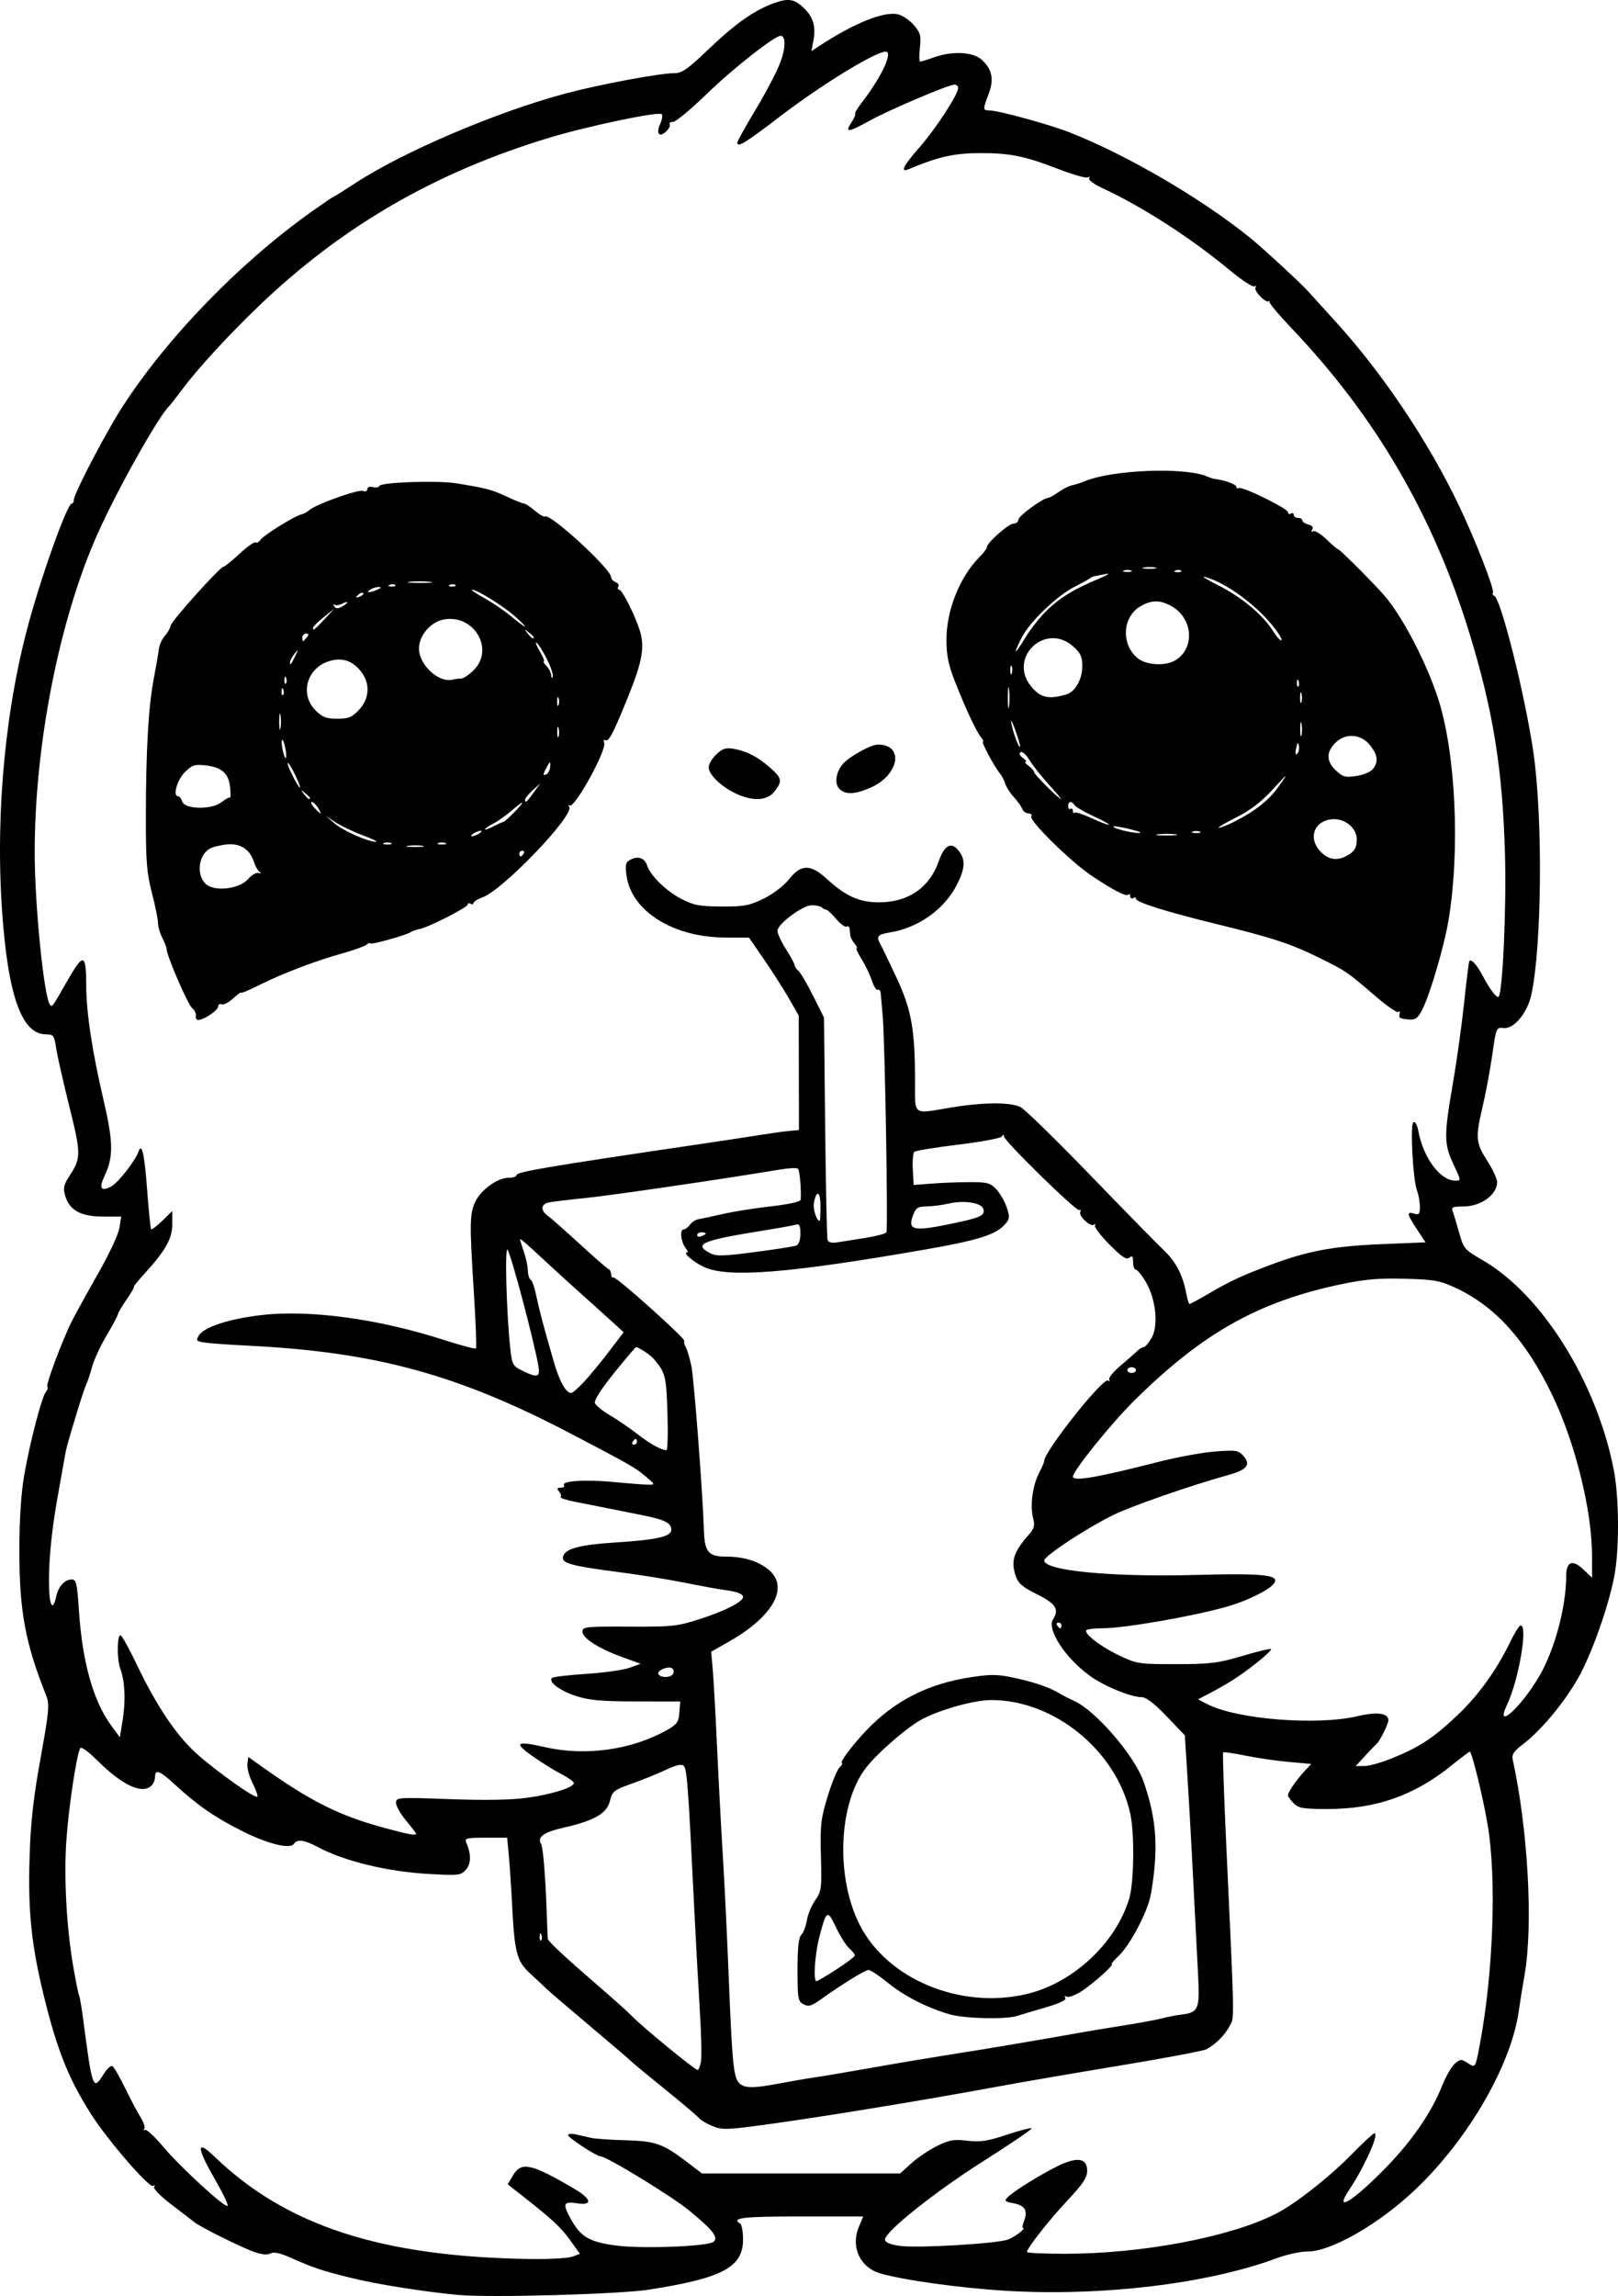 <?xml version="1.0" encoding="UTF-8" standalone="no"?>
<!-- Created with Inkscape (http://www.inkscape.org/) -->

<svg
   width="149.266mm"
   height="211.723mm"
   viewBox="0 0 149.266 211.723"
   version="1.1"
   id="svg5"
   xml:space="preserve"
   xmlns="http://www.w3.org/2000/svg"
   xmlns:svg="http://www.w3.org/2000/svg"><defs
     id="defs2" /><g
     id="layer1"
     transform="translate(-20.421,122.277)"><path
       style="fill:#000000;stroke-width:0.265"
       d="m 62.775,89.352 c -3.211,-0.296 -7.542,-0.981 -9.922,-1.57 -2.825,-0.698 -3.44,-0.903 -5.639,-1.88 -0.964,-0.428 -1.54,-0.549 -1.834,-0.384 -0.276,0.154 -0.813,0.105 -1.505,-0.137 -1.172,-0.411 -5.013,-2.321 -5.523,-2.746 -0.174,-0.145 -1.119,-0.871 -2.099,-1.614 -0.981,-0.742 -1.707,-1.474 -1.613,-1.626 0.094,-0.152 0.048,-0.2 -0.101,-0.108 -0.352,0.218 -4.156,-4.176 -5.687,-6.569 -1.962,-3.066 -3.018,-5.608 -4.135,-9.95 -1.373,-5.339 -1.735,-8.543 -1.565,-13.859 0.102,-3.19 0.352,-5.435 1.014,-9.081 0.765,-4.22 0.835,-4.952 0.541,-5.689 -1.962,-4.909 -2.506,-7.857 -2.501,-13.545 0.002,-2.691 0.162,-5.158 0.436,-6.769 0.511,-2.996 1.628,-7.295 2.018,-7.765 0.151,-0.182 0.21,-0.397 0.13,-0.476 -0.163,-0.163 1.375,-4.266 2.269,-6.051 0.32,-0.64 1.399,-2.593 2.396,-4.339 0.998,-1.746 1.888,-3.651 1.98,-4.233 l 0.166,-1.058 h -1.724 c -2.01,0 -3.064,-0.593 -3.451,-1.942 -0.197,-0.685 -0.124,-1.003 0.416,-1.825 1.065,-1.621 1.063,-2.025 -0.033,-6.416 -0.563,-2.257 -1.109,-4.67 -1.212,-5.361 -0.173,-1.16 -0.246,-1.257 -0.938,-1.257 -2.097,0 -3.337,-3.129 -3.934,-9.929 -0.788,-8.984 -0.025,-18.785 2.11,-27.112 1.181,-4.606 3.763,-11.906 4.211,-11.906 0.103,0 0.187,-0.149 0.187,-0.331 2.7e-4,-0.568 2.927,-6.177 4.472,-8.573 4.127,-6.397 10.847,-13.322 17.511,-18.046 1.056,-0.748 1.961,-1.36 2.011,-1.36 0.051,0 0.913,-0.54 1.917,-1.199 4.42,-2.904 13.042,-6.586 19.42,-8.293 3.177,-0.85 8.733,-1.885 10.118,-1.885 0.645,0 1.233,-0.411 2.95,-2.059 2.519,-2.418 4.243,-3.655 6.05,-4.342 1.468,-0.558 2.036,-0.467 2.98,0.477 0.8,0.8 1.034,1.661 0.797,2.926 l -0.182,0.968 0.714,-0.468 c 3.234,-2.119 5.951,-3.215 7.257,-2.929 0.433,0.095 1.101,0.547 1.486,1.003 0.609,0.723 0.679,0.994 0.549,2.097 -0.083,0.697 -0.066,1.265 0.036,1.263 0.102,-0.002 0.662,-0.176 1.244,-0.385 1.727,-0.622 3.633,-0.522 4.449,0.234 0.946,0.877 1.125,1.803 0.61,3.152 -0.541,1.416 -0.537,1.501 0.072,1.501 0.821,0 5.564,1.298 7.425,2.033 5.329,2.102 12.144,6.086 16.664,9.741 1.076,0.87 4.601,4.119 5.276,4.863 0.346,0.381 1.521,1.675 2.611,2.876 4.329,4.77 8.486,10.963 11.315,16.858 1.479,3.081 3.332,7.82 3.164,8.091 -0.07,0.114 -0.017,0.247 0.118,0.295 0.611,0.221 2.876,9.283 3.625,14.509 0.871,6.072 0.77,17.757 -0.192,22.243 -0.369,1.722 -1.611,3.219 -2.576,3.105 -0.659,-0.078 -0.681,-0.025 -1.03,2.434 -0.196,1.382 -0.59,3.505 -0.875,4.717 -0.699,2.973 -0.664,3.412 0.401,5.085 0.506,0.794 0.919,1.681 0.918,1.972 -0.004,1.167 -1.503,2.249 -3.115,2.249 -0.996,0 -1.135,0.065 -0.982,0.463 0.098,0.255 0.367,1.143 0.598,1.973 0.403,1.448 0.491,1.551 2.158,2.514 5.48,3.165 10.531,11.246 12.107,19.369 0.466,2.404 0.515,6.857 0.104,9.416 -0.403,2.504 -1.899,6.9 -3.186,9.359 -1.184,2.262 -3.517,5.132 -5.237,6.441 -0.943,0.718 -1.116,0.983 -0.997,1.53 1.393,6.399 1.878,15.149 1.093,19.711 -0.225,1.31 -0.459,2.761 -0.519,3.226 -0.647,5.007 -4.584,11.88 -9.501,16.582 -3.373,3.226 -7.868,5.812 -10.049,5.78 -0.611,-0.009 -1.886,0.273 -2.835,0.625 -6.32,2.349 -16.065,3.521 -24.929,2.998 -4.183,-0.247 -9.579,-0.995 -11.651,-1.616 -1.847,-0.554 -2.71,-2.445 -1.947,-4.27 l 0.405,-0.969 h -5.807 c -5.327,0 -6.405,0.129 -5.543,0.661 0.146,0.09 0.265,0.743 0.265,1.452 0,2.573 -1.896,3.581 -8.731,4.641 -2.692,0.418 -14.609,0.749 -17.462,0.486 z m 10.45,-3.536 0.695,-0.264 -0.876,-1.223 c -0.866,-1.209 -1.667,-1.955 -4.39,-4.09 l -1.397,-1.095 0.494,-0.831 c 0.768,-1.293 1.685,-1.09 5.673,1.257 1.6,0.941 1.692,1.559 0.198,1.32 -1.261,-0.202 -1.336,0.059 -0.459,1.593 0.87,1.522 1.65,1.966 4.031,2.298 2.351,0.328 8.525,0.099 9.05,-0.335 0.484,-0.401 -0.035,-1.068 -2.246,-2.888 -1.605,-1.321 -7.641,-5.004 -8.2,-5.004 -0.348,0 -2.969,-1.711 -2.969,-1.939 0,-0.132 0.327,-0.165 0.728,-0.073 0.4,0.092 1.025,0.235 1.389,0.318 0.364,0.083 1.793,0.182 3.175,0.22 2.777,0.075 3.465,0.32 5.713,2.034 l 1.347,1.027 h 9.141 9.141 l 1.021,-0.927 c 0.562,-0.51 1.625,-1.228 2.363,-1.595 1.145,-0.57 1.558,-0.643 2.812,-0.496 1.204,0.141 1.862,0.042 3.636,-0.549 1.191,-0.397 2.224,-0.664 2.294,-0.593 0.07,0.071 -1.916,1.422 -4.416,3.004 -4.49,2.841 -9.108,6.519 -9.108,7.253 0,0.251 0.445,0.446 1.323,0.578 1.573,0.237 9.018,-0.196 10.04,-0.585 0.656,-0.25 1.699,-1.064 1.362,-1.064 -0.08,0 -0.032,-0.297 0.106,-0.659 0.361,-0.95 0.079,-1.419 -0.974,-1.616 -0.807,-0.151 -0.875,-0.222 -0.54,-0.557 0.563,-0.563 3.024,-2.093 4.636,-2.882 1.789,-0.876 2.699,-0.727 2.699,0.442 0,0.627 -0.392,1.219 -1.791,2.707 -1.7,1.808 -3.766,4.432 -3.766,4.784 0,0.09 1.581,0.163 3.514,0.163 7.061,0 15.121,-1.517 19.371,-3.646 1.826,-0.915 4.938,-3.352 7.139,-5.59 1.015,-1.032 1.929,-1.877 2.032,-1.877 0.474,0 -0.901,3.072 -2.359,5.267 -1.384,2.085 0.316,1.059 3.329,-2.009 2.451,-2.495 4.273,-5.127 5.251,-7.581 0.357,-0.896 0.897,-1.841 1.199,-2.099 0.504,-0.43 0.604,-0.434 1.18,-0.057 0.722,0.473 0.71,0.492 1.126,-1.723 1.245,-6.624 1.554,-15.329 0.72,-20.241 -0.445,-2.621 -1.455,-6.747 -1.652,-6.747 -0.056,0 -0.826,0.584 -1.712,1.297 -3.426,2.761 -6.949,3.994 -11.407,3.994 -2.243,0 -2.668,-0.072 -3.125,-0.529 -0.291,-0.291 -0.529,-0.622 -0.529,-0.735 0,-0.284 0.747,-1.375 1.509,-2.204 l 0.634,-0.69 -2.064,-0.184 c -1.135,-0.101 -2.94,-0.364 -4.01,-0.583 -1.07,-0.219 -1.991,-0.353 -2.047,-0.298 -0.056,0.056 0.072,3.843 0.284,8.417 0.783,16.889 0.765,15.957 0.326,16.801 -0.441,0.848 -1.345,1.749 -2.173,2.167 -0.291,0.147 -3.863,0.818 -7.938,1.492 -4.075,0.674 -9.075,1.532 -11.113,1.908 -7.546,1.393 -17.302,2.981 -22.443,3.654 -2.781,0.364 -3.233,0.366 -4.074,0.014 -0.52,-0.217 -1.077,-0.553 -1.237,-0.747 -0.16,-0.194 -1.601,-1.41 -3.202,-2.703 -1.601,-1.293 -2.97,-2.426 -3.043,-2.518 -0.073,-0.092 -1.739,-1.518 -3.703,-3.168 -1.964,-1.651 -3.825,-3.245 -4.135,-3.544 -0.311,-0.298 -0.993,-0.937 -1.517,-1.418 -1.174,-1.08 -1.403,-1.933 -1.611,-6.003 -0.089,-1.746 -0.232,-3.919 -0.318,-4.829 l -0.155,-1.654 h -1.982 c -1.787,0 -1.962,0.046 -1.784,0.463 0.46,1.075 0.445,1.946 -0.044,2.492 -0.464,0.518 -0.677,0.543 -3.405,0.389 -3.87,-0.217 -7.831,-1.183 -10.315,-2.514 -1.171,-0.628 -1.864,-0.715 -2.14,-0.269 -0.33,0.533 -2.404,0.019 -4.82,-1.194 -2.47,-1.241 -4.15,-2.406 -6.196,-4.299 -1.35,-1.249 -1.797,-1.417 -1.797,-0.676 0,0.262 -0.143,0.619 -0.318,0.794 -0.856,0.856 -2.7,-0.008 -5.082,-2.38 -0.714,-0.711 -1.381,-1.199 -1.483,-1.084 -0.32,0.364 -1.094,5.469 -1.303,8.588 -0.23,3.434 0.027,8.036 0.648,11.619 0.235,1.357 0.477,2.547 0.538,2.644 0.06,0.097 0.232,1.115 0.381,2.262 0.822,6.3 0.907,6.53 1.845,5.013 0.322,-0.521 0.701,-0.875 0.843,-0.788 0.142,0.088 0.658,0.982 1.148,1.988 0.49,1.006 1.136,2.226 1.436,2.712 0.3,0.486 0.458,0.971 0.351,1.078 -0.107,0.107 -0.067,0.155 0.089,0.107 0.156,-0.049 0.881,0.626 1.612,1.499 1.596,1.907 5.821,5.786 5.989,5.497 0.066,-0.113 -0.461,-1.212 -1.171,-2.443 -1.719,-2.982 -1.731,-3.723 -0.033,-2.086 6.614,6.38 15.412,9.234 29.087,9.436 1.773,0.026 3.537,-0.071 3.919,-0.217 z m 19.183,-15.988 c 1.091,-0.207 2.52,-0.452 3.175,-0.545 0.655,-0.092 2.857,-0.463 4.895,-0.823 3.325,-0.588 5.625,-0.971 10.186,-1.693 1.689,-0.268 7.144,-1.199 9.26,-1.582 0.8,-0.145 2.646,-0.451 4.101,-0.68 1.455,-0.229 3.078,-0.529 3.605,-0.667 0.528,-0.138 1.33,-0.293 1.783,-0.346 1.551,-0.181 1.695,-0.504 1.545,-3.463 -0.55,-10.875 -0.747,-14.545 -0.972,-18.158 l -0.257,-4.125 -1.686,-1.762 c -1.125,-1.176 -1.889,-1.762 -2.296,-1.762 -1.002,0 -3.491,-1.024 -4.793,-1.973 -2.275,-1.656 -3.977,-4.271 -3.387,-5.202 0.588,-0.929 0.261,-1.445 -1.46,-2.301 -1.374,-0.684 -1.755,-1.014 -1.99,-1.725 -0.457,-1.383 -0.191,-2.188 1.274,-3.851 0.412,-0.468 0.507,-0.811 0.368,-1.323 -0.343,-1.261 -0.102,-3.126 0.568,-4.396 0.23,-0.437 0.42,-0.887 0.42,-1.001 0.007,-0.887 5.423,-7.713 5.89,-7.424 0.153,0.095 0.205,0.054 0.116,-0.091 -0.089,-0.145 0.387,-0.729 1.059,-1.298 0.672,-0.569 1.373,-1.184 1.558,-1.365 0.185,-0.182 0.439,-0.331 0.563,-0.331 0.125,0 0.444,-0.369 0.711,-0.82 0.666,-1.128 0.427,-3.572 -0.507,-5.165 -0.374,-0.638 -0.794,-1.16 -0.933,-1.16 -0.139,0 -0.253,-0.312 -0.253,-0.694 0,-0.543 -0.076,-0.631 -0.347,-0.405 -0.267,0.222 -0.698,-0.066 -1.859,-1.239 -0.831,-0.84 -1.419,-1.629 -1.306,-1.754 0.113,-0.124 0.064,-0.145 -0.109,-0.045 -0.362,0.207 -1.459,-0.852 -1.244,-1.201 0.079,-0.127 0.025,-0.198 -0.119,-0.158 -0.319,0.089 -6.92,-6.376 -6.925,-6.782 -0.003,-0.206 -0.06,-0.205 -0.198,0.003 -0.107,0.16 -1.921,0.5 -4.031,0.755 -2.11,0.255 -3.933,0.553 -4.05,0.663 -0.117,0.11 -0.177,0.842 -0.132,1.627 l 0.081,1.427 1.72,-0.132 c 0.946,-0.073 2.522,-0.132 3.504,-0.132 1.573,0 1.858,0.08 2.41,0.675 0.344,0.371 0.774,1.123 0.954,1.67 0.29,0.878 0.271,1.06 -0.161,1.546 -0.847,0.954 -2.467,1.47 -7.236,2.302 -12.644,2.206 -18.282,2.659 -20.505,1.648 -0.976,-0.444 -2.045,-1.359 -1.587,-1.359 0.108,0 0.047,-0.181 -0.137,-0.402 -0.426,-0.513 -0.566,-1.714 -0.2,-1.714 0.153,0 0.424,-0.199 0.602,-0.442 0.178,-0.243 0.542,-0.474 0.809,-0.513 0.267,-0.039 1.266,-0.251 2.219,-0.471 0.954,-0.22 2.955,-0.538 4.446,-0.707 1.637,-0.186 2.722,-0.427 2.737,-0.609 0.07,-0.854 -0.088,-2.704 -0.243,-2.857 -0.098,-0.096 -0.833,-0.066 -1.633,0.068 -5.233,0.873 -15.416,2.366 -17.861,2.618 -1.6,0.165 -3.177,0.354 -3.504,0.421 -0.723,0.147 -0.774,0.749 -0.103,1.22 0.271,0.19 1.594,1.358 2.942,2.595 1.347,1.237 2.555,2.289 2.683,2.337 0.128,0.049 0.233,0.257 0.233,0.463 0,0.206 0.102,0.345 0.226,0.309 0.268,-0.079 6.691,5.673 6.523,5.841 -0.064,0.064 0.003,0.336 0.147,0.606 0.144,0.27 0.375,1.058 0.513,1.751 0.244,1.226 1.049,11.8 1.146,15.047 0.061,2.051 0.409,2.485 1.994,2.487 1.676,0.002 3.04,0.42 3.994,1.223 1.899,1.598 0.409,4.298 -3.646,6.602 l -1.669,0.949 0.145,1.632 c 0.08,0.898 0.26,4.132 0.4,7.188 0.14,3.056 0.377,7.521 0.527,9.922 0.15,2.401 0.394,7.402 0.541,11.112 0.322,8.084 0.451,9.403 0.969,9.922 0.494,0.494 1.278,0.498 3.799,0.02 z m 15.61,-6.363 c -2.061,-0.594 -4.18,-1.677 -5.698,-2.913 -0.806,-0.657 -1.61,-1.186 -1.787,-1.176 -0.327,0.019 -2.503,1.365 -4.39,2.714 -0.87,0.622 -1.139,0.699 -1.597,0.454 -0.506,-0.271 -0.551,-0.528 -0.551,-3.177 0,-2.045 0.102,-2.984 0.352,-3.234 0.194,-0.194 0.424,-0.798 0.513,-1.344 0.089,-0.546 0.435,-1.378 0.771,-1.848 0.569,-0.8 0.604,-1.066 0.523,-4.054 -0.077,-2.848 -0.01,-3.448 0.612,-5.487 0.384,-1.259 0.879,-2.47 1.099,-2.691 0.221,-0.221 0.325,-0.401 0.232,-0.401 -0.285,0 0.938,-1.648 2.223,-2.996 2.646,-2.777 5.724,-4.339 9.733,-4.941 1.874,-0.281 2.438,-0.265 4.159,0.118 1.842,0.41 3.137,0.875 4.124,1.482 0.218,0.134 0.754,0.406 1.192,0.604 1.975,0.895 5.539,5.024 6.371,7.382 0.929,2.631 1.244,4.781 1.077,7.346 -0.09,1.383 -0.336,3.072 -0.547,3.753 -0.538,1.738 -1.91,4.184 -2.828,5.045 -0.427,0.4 -0.704,0.728 -0.616,0.728 0.311,0 -1.763,1.861 -2.81,2.522 -0.585,0.369 -1.197,0.59 -1.36,0.489 -0.176,-0.109 -0.222,-0.063 -0.113,0.112 0.118,0.192 -0.493,0.492 -1.745,0.856 -1.06,0.309 -2.273,0.671 -2.695,0.804 -1.093,0.346 -4.839,0.257 -6.244,-0.147 z m 7.108,-1.867 c 4.274,-1.007 8.213,-4.667 9.466,-8.792 0.451,-1.486 0.504,-6.042 0.092,-7.882 -1.296,-5.784 -7.011,-10.437 -12.817,-10.437 -1.514,0 -4.519,0.822 -6.295,1.721 -1.342,0.68 -4.18,3.124 -5.272,4.542 -2.533,3.288 -2.802,10.06 -0.574,14.457 2.548,5.028 9.3,7.83 15.401,6.392 z m -17.533,-2.278 c 0.931,-0.602 1.693,-1.179 1.693,-1.282 0,-0.103 -0.238,-0.402 -0.529,-0.666 -0.291,-0.264 -0.84,-1.136 -1.22,-1.939 -0.783,-1.656 -0.882,-1.597 -1.533,0.92 -0.414,1.599 -0.573,4.063 -0.262,4.063 0.087,0 0.921,-0.493 1.852,-1.095 z m -12.51,8.547 c 0.083,-0.413 0.035,-2.586 -0.105,-4.829 -0.14,-2.243 -0.377,-6.578 -0.527,-9.634 -0.527,-10.807 -0.655,-12.554 -0.94,-12.838 -0.207,-0.207 -0.687,-0.101 -1.715,0.38 -0.785,0.367 -2.201,0.94 -3.147,1.273 -1.586,0.558 -1.738,0.68 -1.958,1.569 -0.288,1.165 -1.432,1.822 -4.303,2.473 -1.795,0.407 -2.436,0.868 -2.058,1.48 0.186,0.302 0.397,2.783 0.515,6.061 0.05,1.382 0.1,2.598 0.111,2.7 0.026,0.238 1.608,1.711 4.783,4.453 1.382,1.194 2.752,2.425 3.043,2.735 0.805,0.859 5.703,4.875 5.986,4.908 0.091,0.011 0.233,-0.318 0.316,-0.731 z M 70.364,56.133 c -0.085,-0.211 -0.147,-0.148 -0.16,0.16 -0.011,0.279 0.051,0.435 0.139,0.347 0.088,-0.088 0.097,-0.316 0.021,-0.507 z M 58.806,46.815 c 0,-0.059 -0.417,-0.606 -0.926,-1.216 -0.509,-0.61 -0.926,-1.343 -0.926,-1.63 0,-0.508 0.138,-0.517 4.961,-0.343 3.321,0.12 5.696,0.076 7.184,-0.132 2.284,-0.32 4.26,-0.95 4.26,-1.357 0,-0.127 -0.506,-0.488 -1.124,-0.803 -0.618,-0.315 -1.819,-1.062 -2.668,-1.659 -1.8,-1.266 -1.548,-1.453 1.137,-0.842 3.726,0.847 7.974,0.256 11.219,-1.561 0.952,-0.533 1.104,-0.745 1.172,-1.632 l 0.078,-1.02 -4.047,-0.005 c -3.209,-0.004 -4.359,-0.107 -5.556,-0.496 -1.48,-0.481 -2.589,-1.309 -2.231,-1.668 0.1,-0.1 1.518,-0.268 3.151,-0.374 1.634,-0.106 3.434,-0.359 4,-0.562 l 1.03,-0.369 -1.691,-0.617 c -2.201,-0.802 -3.676,-1.746 -3.676,-2.351 0,-0.447 0.31,-0.48 4.299,-0.46 3.998,0.02 4.457,-0.029 6.548,-0.704 2.321,-0.749 3.969,-1.592 3.969,-2.03 0,-0.286 -0.579,-0.503 -1.723,-0.645 -0.435,-0.054 -2.041,-0.348 -3.569,-0.654 -1.528,-0.306 -4.266,-0.748 -6.085,-0.983 -4.378,-0.565 -5.348,-0.823 -5.239,-1.391 0.151,-0.785 1.458,-1.14 5.045,-1.369 3.659,-0.233 4.956,-0.537 4.956,-1.16 0,-0.631 -0.614,-0.93 -2.794,-1.364 -1.155,-0.23 -2.637,-0.526 -3.292,-0.658 -0.655,-0.132 -1.885,-0.376 -2.733,-0.541 -0.848,-0.165 -1.474,-0.368 -1.391,-0.451 0.083,-0.083 0.018,-0.311 -0.144,-0.506 -0.227,-0.273 -0.192,-0.355 0.15,-0.355 0.245,0 0.381,-0.103 0.303,-0.229 -0.248,-0.401 2.009,-0.544 4.609,-0.293 1.382,0.134 2.811,0.243 3.175,0.243 0.645,5e-5 0.638,-0.019 -0.265,-0.771 -1.009,-0.839 -1.274,-0.991 -6.759,-3.867 -10.533,-5.523 -18.108,-7.596 -29.886,-8.179 -1.746,-0.086 -3.56,-0.216 -4.03,-0.289 -0.776,-0.119 -0.825,-0.18 -0.529,-0.655 0.49,-0.787 2.822,-1.541 5.815,-1.882 4.473,-0.509 10.813,0.363 16.852,2.316 1.519,0.491 2.82,0.835 2.891,0.764 0.071,-0.071 -0.013,-2.36 -0.186,-5.088 -0.408,-6.427 -0.395,-7.34 0.128,-8.44 0.523,-1.102 2.058,-2.207 3.066,-2.207 0.403,0 0.732,-0.106 0.732,-0.236 0,-0.315 2.574,-0.75 17.462,-2.95 1.965,-0.29 4.286,-0.644 5.159,-0.785 0.873,-0.141 2.004,-0.297 2.514,-0.345 l 0.926,-0.088 -0.01,-5.275 -0.01,-5.275 -0.893,-1.561 c -0.491,-0.859 -1.524,-2.477 -2.295,-3.597 l -1.402,-2.036 -2.192,-0.006 c -4.797,-0.013 -8.656,-2.434 -9.106,-5.712 -0.14,-1.02 -0.086,-1.227 0.38,-1.477 0.677,-0.363 1.303,-0.139 1.52,0.543 0.293,0.924 1.754,2.354 3.138,3.073 1.157,0.601 1.683,0.701 3.728,0.711 2.086,0.01 2.568,-0.081 3.891,-0.73 0.874,-0.429 1.859,-1.182 2.337,-1.786 1.111,-1.403 1.986,-1.408 3.501,-0.018 1.732,1.589 2.984,2.149 4.801,2.149 2.714,0 4.672,-1.361 5.532,-3.845 0.493,-1.424 1.121,-1.76 1.782,-0.954 0.679,0.828 0.646,1.642 -0.128,3.171 -1.147,2.263 -3.553,3.979 -6.172,4.403 -1.169,0.189 -1.3,0.36 -0.866,1.131 0.142,0.253 0.8,1.62 1.462,3.039 1.374,2.943 1.698,4.722 1.711,9.393 0.009,3.438 -0.32,3.181 3.315,2.583 3.015,-0.495 5.509,-0.507 6.433,-0.029 0.395,0.204 3.276,3.017 6.403,6.251 3.127,3.234 6.182,6.352 6.791,6.93 1.132,1.075 1.755,2.274 2.078,3.996 0.1,0.535 0.238,0.972 0.305,0.972 0.068,0 0.918,-0.463 1.889,-1.029 1.912,-1.114 2.948,-1.593 5.602,-2.589 3.378,-1.268 5.776,-1.717 10.119,-1.898 l 4.165,-0.173 -0.791,-1.191 c -0.93,-1.4 -0.981,-1.683 -0.264,-1.455 0.449,0.142 0.529,0.048 0.529,-0.626 0,-0.437 -0.115,-1.097 -0.256,-1.467 -0.39,-1.027 -0.664,-6.132 -0.339,-6.332 0.159,-0.098 0.349,0.245 0.456,0.822 0.458,2.461 2.022,4.562 3.396,4.562 0.563,0 0.57,0.054 -0.212,-1.627 -0.821,-1.764 -0.822,-2.595 -0.003,-7.325 0.361,-2.086 0.832,-5.465 1.047,-7.509 0.215,-2.044 0.428,-3.753 0.474,-3.799 0.195,-0.195 0.697,0.358 1.217,1.343 0.676,1.28 1.315,2.122 1.482,1.955 0.375,-0.375 0.726,-8.126 0.591,-13.067 -0.215,-7.852 -1.075,-13.229 -3.258,-20.372 -3.325,-10.877 -8.651,-20.024 -16.404,-28.171 -1.211,-1.272 -2.145,-2.39 -2.075,-2.484 0.069,-0.094 0.046,-0.11 -0.053,-0.036 -0.277,0.208 -1.414,-0.971 -1.227,-1.272 0.091,-0.147 0.042,-0.191 -0.108,-0.098 -0.15,0.093 -1.201,-0.602 -2.334,-1.544 -3.512,-2.92 -8.089,-5.863 -11.686,-7.516 -0.759,-0.349 -1.306,-0.753 -1.216,-0.898 0.09,-0.146 0.038,-0.187 -0.116,-0.092 -0.154,0.095 -1.349,-0.24 -2.656,-0.745 -3.215,-1.242 -4.524,-1.506 -7.395,-1.494 -2.309,0.01 -3.774,0.344 -6.485,1.481 -0.829,0.348 -0.498,-0.318 1.008,-2.028 1.477,-1.677 3.556,-4.867 3.556,-5.456 0,-0.173 -0.152,-0.315 -0.338,-0.315 -0.541,0 -5.943,2.295 -7.785,3.307 -2.026,1.114 -2.357,1.154 -1.739,0.21 0.258,-0.394 0.421,-0.765 0.363,-0.826 -0.059,-0.06 0.184,-0.482 0.538,-0.938 1.713,-2.198 2.857,-4.481 2.389,-4.77 -0.532,-0.329 -5.769,2.827 -9.789,5.899 -3.33,2.545 -4.012,2.962 -4.012,2.457 0,-0.119 0.768,-1.496 1.707,-3.059 0.939,-1.563 1.954,-3.503 2.257,-4.312 0.508,-1.359 0.521,-2.467 0.029,-2.467 -0.559,0 -4.425,3.04 -6.795,5.343 -1.468,1.427 -2.874,2.595 -3.124,2.595 -0.25,0 -0.391,0.103 -0.313,0.229 0.078,0.126 -0.082,0.431 -0.355,0.679 -0.635,0.575 -0.922,0.149 -0.51,-0.757 0.171,-0.375 0.23,-0.763 0.131,-0.862 -0.274,-0.274 -6.788,1.089 -10.357,2.167 -10.537,3.183 -19.137,8.163 -26.82,15.528 -2.755,2.641 -5.583,5.715 -7.012,7.622 -0.6,0.8 -1.156,1.515 -1.235,1.587 -0.96,0.88 -4.779,7.675 -6.602,11.748 -3.537,7.903 -5.815,19.41 -5.821,29.395 -0.003,4.896 0.873,13.533 1.428,14.088 0.204,0.204 0.154,0.274 1.611,-2.27 1.465,-2.559 1.708,-2.49 1.717,0.486 0.007,2.51 0.539,6.025 1.601,10.583 0.899,3.856 0.917,5.231 0.092,6.961 -0.554,1.162 -0.329,1.501 0.64,0.962 0.64,-0.356 2.197,-2.359 2.504,-3.221 0.294,-0.823 0.538,0.285 0.781,3.552 0.144,1.935 0.311,3.57 0.37,3.633 0.059,0.063 0.522,-0.288 1.03,-0.78 l 0.922,-0.894 v 1.203 c 0,1.33 -0.628,2.449 -2.564,4.567 -0.61,0.667 -1.051,1.213 -0.979,1.213 0.071,0 -0.233,0.527 -0.677,1.172 -0.444,0.645 -0.806,1.263 -0.806,1.374 0,0.111 -0.464,0.982 -1.031,1.937 -0.567,0.954 -1.171,2.257 -1.343,2.895 -0.172,0.638 -0.408,1.352 -0.524,1.587 -0.117,0.235 -0.518,1.44 -0.892,2.677 -0.888,2.941 -0.985,3.298 -1.128,4.165 -0.066,0.401 -0.294,1.682 -0.508,2.847 -0.636,3.471 -0.925,6.123 -0.925,8.486 0,2.225 0.331,2.941 0.662,1.433 0.209,-0.95 0.785,-1.585 1.437,-1.585 0.415,0 0.498,0.356 0.662,2.844 0.319,4.812 1.323,8.372 3.009,10.665 l 0.77,1.047 0.267,-1.656 c 0.28,-1.731 0.195,-3.544 -0.216,-4.625 -0.343,-0.902 -0.315,-3.325 0.036,-3.108 0.153,0.095 0.827,1.322 1.497,2.728 1.769,3.709 3.612,6.459 5.431,8.106 1.803,1.631 5.457,4.231 5.661,4.028 0.074,-0.074 -0.119,-0.631 -0.429,-1.238 -0.31,-0.607 -0.526,-1.402 -0.481,-1.766 l 0.082,-0.662 0.926,0.664 c 4.719,3.381 7.41,4.742 11.642,5.883 2.265,0.611 2.91,0.729 2.91,0.531 z m -20.318,-75.417 c 0.043,-0.21 -0.114,-0.538 -0.349,-0.728 -0.395,-0.32 -2.351,-4.85 -2.351,-5.445 0,-0.145 -0.178,-0.605 -0.395,-1.022 -0.217,-0.417 -0.396,-1.036 -0.397,-1.375 -8e-4,-0.34 -0.254,-1.59 -0.563,-2.778 -0.475,-1.829 -0.561,-2.912 -0.557,-7.056 0.006,-6.083 0.239,-10.126 0.732,-12.7 0.209,-1.091 0.418,-2.306 0.464,-2.7 0.046,-0.394 0.295,-0.949 0.553,-1.234 0.258,-0.285 0.496,-0.702 0.529,-0.926 0.064,-0.434 4.571,-5.459 4.897,-5.459 0.106,0 0.766,-0.534 1.466,-1.186 0.701,-0.652 1.371,-1.126 1.49,-1.053 0.119,0.073 0.313,-0.026 0.431,-0.221 0.243,-0.401 3.183,-2.232 3.78,-2.355 0.215,-0.044 0.542,-0.22 0.727,-0.391 0.571,-0.528 4.517,-1.942 4.953,-1.775 0.235,0.09 0.412,0.019 0.412,-0.166 0,-0.191 0.212,-0.268 0.516,-0.189 0.284,0.074 0.553,0.026 0.597,-0.107 0.114,-0.343 5.35,-0.522 7.089,-0.242 2.743,0.442 3.31,0.591 4.656,1.226 0.742,0.35 1.456,0.637 1.587,0.637 0.131,1.78e-4 0.582,0.295 1.001,0.656 0.419,0.36 0.847,0.603 0.951,0.539 0.482,-0.298 6.078,4.841 6.088,5.59 0.002,0.166 0.19,0.374 0.418,0.461 0.228,0.087 0.34,0.279 0.249,0.425 -0.091,0.147 -0.058,0.266 0.072,0.266 0.281,0 1.466,2.348 1.918,3.802 0.458,1.471 0.219,2.841 -1.041,5.962 -1.411,3.496 -1.838,4.314 -2.15,4.122 -0.138,-0.085 -0.184,0.018 -0.103,0.228 0.259,0.676 -2.779,6.171 -3.201,5.789 -0.117,-0.105 -0.126,-0.043 -0.022,0.139 0.457,0.794 -6.106,7.644 -7.977,8.326 -0.473,0.172 -0.86,0.416 -0.86,0.54 0,0.125 -0.119,0.153 -0.265,0.064 -0.146,-0.09 -0.265,-0.057 -0.265,0.074 0,0.26 -3.699,2.136 -4.438,2.251 -0.251,0.039 -0.61,0.167 -0.797,0.283 -0.496,0.31 -3.761,1.216 -3.761,1.044 0,-0.08 -0.149,-0.025 -0.331,0.122 -0.182,0.148 -1.224,0.518 -2.315,0.823 -2.47,0.69 -5.542,1.867 -7.651,2.931 -0.885,0.447 -1.61,0.747 -1.61,0.666 0,-0.081 -0.327,0.157 -0.728,0.528 -0.4,0.371 -0.876,0.618 -1.058,0.548 -0.182,-0.07 -0.331,0.022 -0.331,0.205 0,0.348 -1.322,1.239 -1.838,1.239 -0.166,0 -0.267,-0.172 -0.224,-0.382 z m 4.825,-12.619 c 0.313,-0.364 0.742,-0.614 0.954,-0.557 0.253,0.069 0.284,0.03 0.09,-0.114 -0.162,-0.12 -0.387,-0.516 -0.5,-0.88 -0.352,-1.138 -1.208,-1.728 -2.386,-1.647 -0.579,0.04 -1.319,0.208 -1.644,0.373 -1.07,0.543 -1.331,2.357 -0.467,3.244 0.763,0.784 3.135,0.532 3.953,-0.419 z m 25.416,-2.345 c 0.09,-0.146 0.037,-0.265 -0.117,-0.265 -0.154,0 -0.28,0.119 -0.28,0.265 0,0.146 0.052,0.265 0.117,0.265 0.064,0 0.19,-0.119 0.28,-0.265 z m -9.323,-0.715 c -0.325,-0.063 -0.921,-0.064 -1.323,-0.004 -0.402,0.061 -0.136,0.112 0.592,0.114 0.728,0.002 1.057,-0.048 0.731,-0.111 z m -2.914,-0.254 c -0.182,-0.073 -0.48,-0.073 -0.661,0 -0.182,0.073 -0.033,0.133 0.331,0.133 0.364,0 0.513,-0.06 0.331,-0.133 z m 5.027,0 c -0.182,-0.073 -0.48,-0.073 -0.661,0 -0.182,0.073 -0.033,0.133 0.331,0.133 0.364,0 0.513,-0.06 0.331,-0.133 z m -7.629,-0.715 c -0.885,-0.329 -2.017,-0.869 -2.514,-1.199 l -0.904,-0.6 0.794,0.686 c 0.796,0.687 3.092,1.712 3.836,1.712 0.218,0 -0.328,-0.269 -1.213,-0.599 z m 10.738,-0.168 c 0.218,-0.141 0.278,-0.256 0.132,-0.256 -0.146,0 -0.443,0.115 -0.661,0.256 -0.218,0.141 -0.278,0.256 -0.132,0.256 0.146,0 0.443,-0.115 0.661,-0.256 z m 2.236,-1.074 c 0.175,-0.007 1.733,-1.582 1.733,-1.752 0,-0.077 -0.418,0.228 -0.93,0.677 -0.511,0.449 -1.285,1 -1.72,1.225 -0.435,0.225 -0.79,0.468 -0.79,0.541 0,0.073 0.356,-0.052 0.791,-0.277 0.435,-0.225 0.847,-0.411 0.916,-0.414 z m -17.114,-1.307 c -0.182,-0.291 -0.439,-0.529 -0.572,-0.529 -0.133,0 -0.026,0.238 0.237,0.529 0.263,0.291 0.521,0.529 0.572,0.529 0.051,0 -0.055,-0.238 -0.237,-0.529 z m -8.888,-0.509 c 0.372,-0.293 0.725,-0.484 0.783,-0.425 0.059,0.059 0.063,-0.354 0.009,-0.917 -0.123,-1.295 -0.768,-1.88 -2.254,-2.047 -1.028,-0.116 -1.264,-0.039 -1.929,0.627 -0.71,0.711 -1.136,2.214 -0.627,2.214 0.127,0 0.3,0.218 0.384,0.484 0.234,0.738 2.721,0.783 3.633,0.065 z m 28.785,-0.88 0.621,-0.86 -0.703,0.641 c -0.387,0.353 -0.703,0.74 -0.703,0.86 0,0.367 0.14,0.253 0.786,-0.641 z m -20.63,0.495 c 0,-0.055 -0.208,-0.263 -0.463,-0.463 -0.42,-0.329 -0.429,-0.32 -0.1,0.1 0.346,0.441 0.563,0.581 0.563,0.363 z m -1.376,-2.143 c -0.317,-0.652 -0.621,-1.139 -0.676,-1.084 -0.12,0.12 0.949,2.269 1.129,2.269 0.068,0 -0.136,-0.533 -0.452,-1.185 z m 23.531,-0.704 c 0.047,-0.624 0.002,-0.6 -0.429,0.229 -0.245,0.471 -0.237,0.562 0.041,0.456 0.191,-0.073 0.366,-0.382 0.389,-0.685 z m -24.437,-1.782 c -0.093,-0.465 -0.224,-0.79 -0.292,-0.723 -0.067,0.067 -0.04,0.497 0.06,0.954 0.238,1.085 0.452,0.871 0.232,-0.232 z m 25.22,-1.814 c -0.067,-0.257 -0.126,-0.111 -0.132,0.326 -0.005,0.437 0.05,0.647 0.122,0.468 0.072,-0.179 0.077,-0.536 0.01,-0.794 z m -25.661,-1.196 c -0.063,-0.327 -0.115,-0.06 -0.115,0.595 0,0.655 0.052,0.923 0.115,0.595 0.063,-0.327 0.063,-0.863 0,-1.191 z m 7.248,-0.491 c 1.008,-1.079 1.05,-2.506 0.107,-3.627 -0.806,-0.958 -1.748,-1.227 -2.934,-0.836 -2.016,0.665 -2.645,3.054 -1.188,4.511 0.634,0.634 0.996,0.773 2.011,0.773 1.043,0 1.358,-0.129 2.005,-0.822 z m 18.405,-1.096 c -0.073,-0.182 -0.133,-0.033 -0.133,0.331 0,0.364 0.06,0.513 0.133,0.331 0.073,-0.182 0.073,-0.48 0,-0.661 z m -25.394,-0.777 c -0.085,-0.211 -0.147,-0.148 -0.16,0.16 -0.011,0.279 0.051,0.435 0.139,0.347 0.088,-0.088 0.097,-0.316 0.021,-0.507 z m 0.265,-1.058 c -0.085,-0.211 -0.147,-0.148 -0.16,0.16 -0.011,0.279 0.051,0.435 0.139,0.347 0.088,-0.088 0.097,-0.316 0.021,-0.507 z m 16.133,0.05 c 0.218,0 0.744,-0.348 1.169,-0.773 1.952,-1.952 0.022,-5.197 -2.778,-4.672 -1.203,0.226 -2.269,1.484 -2.269,2.678 0,1.518 1.849,3.208 3.131,2.862 0.194,-0.052 0.53,-0.095 0.748,-0.095 z m 7.916,-1.812 c -0.369,-0.729 -0.793,-1.4 -0.942,-1.492 -0.149,-0.092 -0.02,0.257 0.286,0.775 0.306,0.518 0.476,0.942 0.378,0.942 -0.098,0 0.01,0.187 0.238,0.416 0.229,0.229 0.425,0.616 0.437,0.86 0.011,0.244 0.078,0.305 0.147,0.134 0.07,-0.17 -0.176,-0.906 -0.545,-1.635 z m -23.192,-0.304 c 0.297,-0.624 0.292,-0.632 -0.097,-0.148 -0.226,0.282 -0.411,0.63 -0.411,0.772 0,0.336 0.122,0.186 0.508,-0.624 z m 1.043,-1.676 c 0.219,-0.264 0.205,-0.353 -0.056,-0.353 -0.192,0 -0.349,0.159 -0.349,0.353 0,0.194 0.025,0.353 0.056,0.353 0.031,0 0.188,-0.159 0.349,-0.353 z m 20.939,-0.012 c 0,-0.055 -0.208,-0.263 -0.463,-0.463 -0.42,-0.329 -0.429,-0.32 -0.1,0.1 0.346,0.441 0.563,0.581 0.563,0.363 z m -19.3,-1.672 0.912,-0.978 -0.973,0.78 c -0.535,0.429 -0.982,0.869 -0.992,0.978 -0.033,0.337 0.111,0.231 1.053,-0.78 z m 17.581,-0.25 c -1.095,-0.974 -3.504,-2.473 -3.969,-2.469 -0.146,0.001 0.359,0.346 1.12,0.766 0.762,0.42 1.893,1.189 2.514,1.71 1.46,1.224 1.712,1.219 0.335,-0.007 z m -15.478,-1.304 c 0,-0.073 -0.222,-0.013 -0.494,0.132 -0.272,0.146 -0.589,0.179 -0.704,0.075 -0.115,-0.104 -0.124,-0.04 -0.019,0.142 0.139,0.242 0.329,0.257 0.704,0.057 0.282,-0.151 0.513,-0.334 0.513,-0.407 z m 1.462,-0.856 c -0.082,-0.081 -0.295,-1.7e-4 -0.474,0.181 -0.259,0.261 -0.229,0.292 0.148,0.148 0.261,-0.099 0.408,-0.247 0.326,-0.329 z m 1.316,-0.316 c 0.349,-0.15 0.394,-0.232 0.132,-0.242 -0.218,-0.008 -0.575,0.101 -0.794,0.242 -0.484,0.313 -0.066,0.313 0.661,0 z m 1.648,-0.424 c -0.088,-0.088 -0.316,-0.097 -0.507,-0.021 -0.211,0.084 -0.148,0.147 0.16,0.16 0.279,0.011 0.435,-0.051 0.347,-0.139 z m 5.556,0 c -0.088,-0.088 -0.316,-0.097 -0.507,-0.021 -0.211,0.084 -0.148,0.147 0.16,0.16 0.279,0.011 0.435,-0.051 0.347,-0.139 z m -2.382,-0.298 c -0.549,-0.057 -1.382,-0.056 -1.852,0.002 -0.47,0.058 -0.021,0.105 0.998,0.104 1.019,-0.001 1.403,-0.049 0.854,-0.106 z m 89.47,40.155 c -0.017,-0.078 -0.007,-0.261 0.022,-0.407 0.029,-0.146 -0.031,-0.18 -0.134,-0.077 -0.103,0.103 -1.048,-0.552 -2.1,-1.455 -2.664,-2.288 -2.691,-2.307 -5.184,-3.54 -2.616,-1.294 -4.305,-1.849 -9.506,-3.121 -4.598,-1.125 -7.408,-2.005 -7.408,-2.322 0,-0.128 -0.119,-0.158 -0.265,-0.068 -0.146,0.09 -0.265,0.018 -0.265,-0.161 0,-0.178 -0.075,-0.25 -0.166,-0.158 -0.21,0.21 -1.382,-0.391 -3.406,-1.747 -1.93,-1.293 -5.793,-5.092 -5.56,-5.468 0.092,-0.149 -0.022,-0.271 -0.253,-0.271 -0.231,0 -0.494,-0.192 -0.584,-0.426 -0.09,-0.234 -0.439,-0.724 -0.777,-1.088 -0.337,-0.364 -0.691,-0.917 -0.786,-1.228 -0.095,-0.311 -0.321,-0.744 -0.503,-0.963 -0.503,-0.603 -1.734,-2.91 -1.553,-2.91 0.088,0 0.007,-0.183 -0.179,-0.408 -0.434,-0.523 -1.417,-2.625 -2.409,-5.149 -0.606,-1.541 -0.779,-2.405 -0.778,-3.867 0.003,-2.719 1.234,-5.789 3.052,-7.607 0.37,-0.37 0.673,-0.773 0.673,-0.896 0,-0.408 1.999,-2.182 2.459,-2.182 0.249,0 0.452,-0.166 0.452,-0.369 0,-0.339 2.296,-2.012 2.76,-2.012 0.11,0 0.533,-0.237 0.94,-0.526 0.407,-0.29 0.961,-0.569 1.231,-0.621 0.271,-0.052 0.805,-0.223 1.187,-0.381 2.606,-1.073 9.296,-1.322 11.334,-0.423 0.224,0.099 0.526,0.195 0.671,0.213 0.932,0.117 1.984,0.497 1.984,0.716 0,0.143 0.098,0.199 0.217,0.125 0.31,-0.191 4.546,1.886 4.546,2.23 0,0.157 0.119,0.212 0.265,0.122 0.146,-0.09 0.265,-0.037 0.265,0.117 0,0.154 0.179,0.28 0.397,0.28 0.218,0 0.397,0.105 0.397,0.234 0,0.129 0.25,0.299 0.556,0.379 0.354,0.092 0.483,0.263 0.356,0.469 -0.122,0.197 -0.09,0.255 0.082,0.149 0.155,-0.096 0.711,0.243 1.236,0.753 0.525,0.51 1.018,0.927 1.095,0.927 0.147,0 3.285,3.144 4.243,4.251 1.67,1.93 3.881,6.169 4.963,9.516 1.623,5.017 2.037,13.954 0.949,20.458 -0.394,2.353 -1.693,6.785 -2.389,8.149 -0.447,0.876 -0.638,1.016 -1.309,0.965 -0.433,-0.033 -0.801,-0.124 -0.818,-0.202 z m -4.912,-14.866 c 0.747,-0.393 0.966,-0.738 0.971,-1.531 0.006,-0.981 -0.979,-1.869 -2.072,-1.869 -1.691,0 -2.465,1.529 -1.424,2.812 0.723,0.891 1.573,1.089 2.525,0.588 z m -15.755,-2.002 c -0.398,-0.06 -1.112,-0.062 -1.587,-0.003 -0.476,0.059 -0.15,0.108 0.723,0.11 0.873,0.002 1.262,-0.047 0.865,-0.107 z m -4.172,-0.472 c -0.8,-0.193 -1.498,-0.309 -1.55,-0.257 -0.15,0.149 1.612,0.606 2.344,0.608 0.364,7.93e-4 0.007,-0.157 -0.794,-0.35 z m 6.416,0.221 c -0.182,-0.073 -0.48,-0.073 -0.661,0 -0.182,0.073 -0.033,0.133 0.331,0.133 0.364,0 0.513,-0.06 0.331,-0.133 z m 3.186,-0.919 c 1.98,-1.005 3.211,-1.989 4.134,-3.305 0.875,-1.247 0.855,-1.236 -0.606,0.352 -1.057,1.149 -2.072,1.922 -3.386,2.58 -1.033,0.517 -1.738,0.939 -1.567,0.939 0.171,0 0.812,-0.254 1.425,-0.565 z m -12.939,-0.473 c -0.89,-0.412 -1.701,-0.883 -1.802,-1.046 -0.259,-0.419 -0.593,-0.369 -0.593,0.088 0,0.212 0.099,0.324 0.22,0.249 0.121,-0.075 0.22,0.01 0.22,0.188 0,0.178 0.069,0.255 0.154,0.17 0.085,-0.085 0.769,0.132 1.521,0.482 0.752,0.35 1.486,0.632 1.632,0.627 0.146,-0.005 -0.463,-0.347 -1.353,-0.759 z m -4.22,-2.997 c -0.691,-0.764 -1.488,-1.776 -1.77,-2.249 -0.282,-0.473 -0.639,-0.782 -0.792,-0.687 -0.174,0.107 -0.095,0.306 0.209,0.529 0.268,0.196 0.382,0.356 0.254,0.356 -0.128,0 -0.002,0.169 0.28,0.376 0.282,0.207 0.514,0.474 0.515,0.595 0.002,0.199 2.256,2.446 2.47,2.462 0.05,0.004 -0.475,-0.618 -1.166,-1.382 z m 29.959,-1.404 c 0.501,-0.685 0.44,-1.222 -0.242,-2.124 -0.827,-1.093 -2.29,-1.217 -3.234,-0.273 -0.865,0.865 -0.848,1.709 0.051,2.558 0.632,0.596 0.864,0.658 1.896,0.501 0.668,-0.101 1.328,-0.387 1.529,-0.661 z m -6.845,-2.139 c -0.077,-0.364 -0.144,-0.297 -0.257,0.257 -0.098,0.483 -0.062,0.657 0.104,0.491 0.141,-0.141 0.21,-0.478 0.152,-0.748 z m -26.16,-1.422 c -0.284,-0.798 -0.45,-1.093 -0.371,-0.657 0.164,0.893 0.686,2.308 0.807,2.187 0.044,-0.044 -0.153,-0.732 -0.436,-1.53 z m 26.402,-0.587 c -0.063,-0.329 -0.117,-0.122 -0.12,0.46 -0.003,0.582 0.049,0.851 0.115,0.598 0.066,-0.253 0.069,-0.729 0.005,-1.058 z m -26.983,-3.173 c -0.059,-0.476 -0.108,-0.15 -0.11,0.723 -0.002,0.873 0.047,1.262 0.107,0.865 0.06,-0.398 0.062,-1.112 0.003,-1.587 z m 26.979,0.397 c -0.067,-0.257 -0.126,-0.111 -0.132,0.326 -0.005,0.437 0.05,0.647 0.122,0.468 0.072,-0.179 0.077,-0.536 0.01,-0.794 z m -21.704,0.072 c 0.828,-0.237 1.485,-1.396 1.485,-2.619 0,-0.856 -0.161,-1.205 -0.834,-1.806 -2.581,-2.306 -6.087,1.068 -3.859,3.715 0.858,1.019 1.574,1.178 3.208,0.71 z m 21.437,-1.251 c -0.085,-0.211 -0.147,-0.148 -0.16,0.16 -0.011,0.279 0.051,0.435 0.139,0.347 0.088,-0.088 0.097,-0.316 0.021,-0.507 z m -26.464,-1.339 c -0.073,-0.182 -0.133,-0.033 -0.133,0.331 0,0.364 0.06,0.513 0.133,0.331 0.073,-0.182 0.073,-0.48 0,-0.661 z m 14.99,-0.506 c 1.882,-1.002 1.807,-3.794 -0.134,-4.977 -1.097,-0.669 -1.965,-0.676 -3.031,-0.026 -1.645,1.003 -1.736,3.547 -0.171,4.778 0.764,0.601 2.421,0.713 3.336,0.226 z m -11.688,-4.716 c 1.254,-1.183 2.472,-1.919 4.725,-2.856 0.8,-0.333 1.1,-0.532 0.666,-0.443 -0.434,0.089 -0.91,0.183 -1.058,0.208 -0.148,0.025 -0.329,0.105 -0.402,0.178 -0.073,0.073 -0.718,0.43 -1.434,0.794 -1.641,0.834 -4.134,3.23 -4.878,4.686 -0.858,1.682 -0.681,1.688 0.329,0.011 0.493,-0.819 1.416,-1.979 2.051,-2.577 z m 20.882,1.606 c -1.651,-2.085 -4.446,-4.121 -6.367,-4.638 -0.364,-0.098 0.172,0.241 1.191,0.754 2.169,1.092 4.14,2.721 5.067,4.19 0.363,0.575 0.725,0.979 0.805,0.9 0.08,-0.08 -0.233,-0.622 -0.695,-1.206 z m -13.18,-5.224 c -0.182,-0.073 -0.48,-0.073 -0.661,0 -0.182,0.073 -0.033,0.133 0.331,0.133 0.364,0 0.513,-0.06 0.331,-0.133 z m 4.625,0.015 c -0.088,-0.088 -0.316,-0.097 -0.507,-0.021 -0.211,0.084 -0.148,0.147 0.16,0.16 0.279,0.011 0.435,-0.051 0.347,-0.139 z m -2.373,-0.287 c -0.253,-0.066 -0.729,-0.069 -1.058,-0.005 -0.329,0.063 -0.122,0.117 0.46,0.12 0.582,0.003 0.851,-0.049 0.598,-0.115 z m -38.698,20.84 c -1.363,-0.64 -2.514,-1.75 -2.514,-2.426 0,-0.292 0.324,-0.831 0.72,-1.198 0.594,-0.55 0.882,-0.637 1.645,-0.494 1.197,0.225 2.167,0.735 3.32,1.748 1.078,0.947 1.128,1.231 0.381,2.181 -0.673,0.856 -1.983,0.925 -3.553,0.189 z m 9.544,-0.437 c -0.474,-0.474 -0.323,-1.553 0.32,-2.294 0.598,-0.688 2.586,-1.788 3.231,-1.788 2.474,0 1.96,2.846 -0.722,3.995 -1.427,0.612 -2.279,0.638 -2.83,0.087 z m 51.088,89.353 c 2.483,-1.024 3.715,-1.839 5.909,-3.909 1.942,-1.832 3.649,-4.198 4.889,-6.778 0.402,-0.837 0.836,-1.521 0.965,-1.521 0.693,0 -0.183,5.049 -1.275,7.352 -1.14,2.402 1.286,0.239 2.988,-2.666 1.419,-2.421 2.482,-6.378 2.488,-9.258 0.003,-1.334 0.591,-1.544 1.605,-0.572 l 0.778,0.745 v -1.999 c 0,-4.205 -1.551,-10.456 -3.696,-14.901 -2.389,-4.948 -5.171,-8.055 -8.74,-9.756 -1.557,-0.742 -2.008,-0.829 -4.763,-0.912 -2.327,-0.07 -3.672,0.037 -5.716,0.457 -7.796,1.6 -13.009,4.516 -19.384,10.846 -2.112,2.097 -5.591,6.419 -5.591,6.947 0,0.462 2.311,0.065 7.805,-1.343 1.746,-0.447 4.128,-0.887 5.292,-0.978 1.926,-0.15 2.161,-0.115 2.612,0.387 0.733,0.816 0.371,1.293 -1.342,1.77 -3.573,0.995 -9.069,2.908 -10.711,3.728 -2.571,1.284 -6.301,3.749 -6.301,4.164 0,0.942 6.25,1.543 13.891,1.335 6.484,-0.176 7.959,-0.004 7.255,0.844 -0.482,0.581 -2.517,1.573 -4.224,2.06 -3.161,0.902 -9.477,2.004 -11.52,2.011 -0.74,0.003 -1.417,0.077 -1.505,0.165 -0.294,0.294 1.244,1.493 2.982,2.325 1.663,0.796 1.837,0.823 5.292,0.819 3.133,-0.003 3.876,-0.094 6.047,-0.74 1.361,-0.405 2.574,-0.701 2.695,-0.658 0.121,0.043 -0.526,0.661 -1.438,1.373 -1.535,1.199 -2.516,1.822 -4.51,2.864 l -0.778,0.406 0.86,0.445 c 2.709,1.401 10.123,1.991 13.875,1.104 1.795,-0.424 2.827,-0.282 2.827,0.39 0,0.299 -0.777,1.885 -1.029,2.1 -0.089,0.076 -0.572,0.582 -1.073,1.124 l -0.912,0.987 h 0.809 c 0.445,0 1.635,-0.341 2.644,-0.757 z m -66.439,-7.733 c 0.098,-0.158 0.075,-0.384 -0.051,-0.502 -0.311,-0.291 -1.494,0.188 -1.288,0.522 0.219,0.355 1.115,0.341 1.339,-0.021 z m 35.837,-4.475 c 0,-0.146 -0.126,-0.265 -0.28,-0.265 -0.154,0 -0.207,0.119 -0.117,0.265 0.09,0.146 0.216,0.265 0.28,0.265 0.064,0 0.117,-0.119 0.117,-0.265 z M 81.996,8.031 c -0.108,-3.445 -0.189,-3.76 -1.292,-5.029 -0.31,-0.357 -1.377,-1.058 -1.61,-1.058 -0.051,0 -0.958,1.071 -2.017,2.381 -1.203,1.489 -1.867,2.53 -1.771,2.78 0.084,0.22 0.709,0.726 1.388,1.125 0.679,0.399 1.816,1.177 2.527,1.728 1.177,0.914 2.138,1.45 2.677,1.494 0.113,0.009 0.157,-1.53 0.098,-3.421 z m -2.817,2.644 c 0,-0.146 -0.052,-0.265 -0.117,-0.265 -0.064,0 -0.19,0.119 -0.28,0.265 -0.09,0.146 -0.037,0.265 0.117,0.265 0.154,0 0.28,-0.119 0.28,-0.265 z m -4.916,-5.49 c 0.514,-0.546 1.555,-1.806 2.313,-2.801 l 1.378,-1.809 -0.912,-0.837 c -0.501,-0.46 -1.804,-1.633 -2.893,-2.605 -1.09,-0.972 -2.812,-2.543 -3.827,-3.491 -1.015,-0.948 -1.873,-1.696 -1.906,-1.662 -0.034,0.034 0.107,0.533 0.312,1.109 0.205,0.577 0.379,1.369 0.385,1.76 0.006,0.392 0.115,0.776 0.242,0.854 0.127,0.078 0.318,0.532 0.424,1.008 0.524,2.341 0.651,2.823 1.724,6.554 0.531,1.848 1.122,2.91 1.617,2.91 0.115,0 0.629,-0.446 1.144,-0.992 z m -4.166,-1.455 c -0.368,-2.192 -2.482,-10.182 -2.847,-10.757 -0.277,-0.436 -0.106,5.882 0.246,9.101 0.162,1.483 0.233,1.615 1.099,2.038 1.406,0.687 1.669,0.62 1.501,-0.382 z m 55.12,0.331 c 0,-0.146 -0.179,-0.265 -0.397,-0.265 -0.218,0 -0.397,0.119 -0.397,0.265 0,0.146 0.179,0.265 0.397,0.265 0.218,0 0.397,-0.119 0.397,-0.265 z M 93.877,-7.418 c 0.236,-0.091 0.383,-0.512 0.383,-1.099 0,-0.781 -0.083,-0.928 -0.463,-0.819 -0.255,0.073 -1.654,0.324 -3.109,0.557 -5.52,0.884 -6.33,1.235 -4.755,2.061 0.563,0.295 1.217,0.279 4.115,-0.101 1.895,-0.248 3.618,-0.518 3.829,-0.598 z m 6.332,-0.702 c 1.016,-0.161 1.909,-0.392 1.984,-0.513 0.163,-0.263 -0.135,-17.706 -0.341,-19.984 -0.079,-0.873 -0.16,-1.798 -0.18,-2.056 -0.02,-0.258 -0.138,-0.406 -0.263,-0.328 -0.125,0.077 -0.374,-0.307 -0.554,-0.854 -0.18,-0.547 -0.607,-1.441 -0.951,-1.987 -0.343,-0.546 -0.549,-0.992 -0.456,-0.992 0.092,0 0.006,-0.195 -0.191,-0.433 -0.198,-0.238 -0.373,-0.565 -0.389,-0.728 -0.016,-0.162 -0.048,-0.451 -0.07,-0.641 -0.022,-0.19 -0.149,-0.279 -0.281,-0.198 -0.132,0.082 -0.566,-0.239 -0.965,-0.712 -0.398,-0.473 -0.816,-0.861 -0.928,-0.861 -0.112,0 -0.293,-0.089 -0.402,-0.198 -0.109,-0.109 -0.516,-0.198 -0.905,-0.198 -0.85,0 -3.174,1.732 -3.174,2.365 0,0.243 0.357,1.005 0.794,1.694 0.437,0.688 0.794,1.352 0.794,1.475 0,0.123 0.155,0.352 0.344,0.509 0.189,0.157 0.799,1.193 1.354,2.302 l 1.01,2.016 0.107,10.099 c 0.059,5.555 0.159,10.246 0.223,10.426 0.069,0.195 0.413,0.279 0.853,0.208 0.406,-0.065 1.569,-0.25 2.586,-0.411 z m -14.68,-0.416 c 0,-0.057 -0.179,-0.104 -0.397,-0.104 -0.218,0 -0.397,0.115 -0.397,0.256 0,0.141 0.179,0.188 0.397,0.104 0.218,-0.084 0.397,-0.199 0.397,-0.256 z m 23.283,-1.029 c 2.139,-0.463 2.532,-0.681 2.305,-1.273 -0.208,-0.541 -1.787,-0.773 -3.139,-0.462 -0.633,0.146 -1.571,0.268 -2.085,0.272 -0.786,0.005 -0.98,0.129 -1.226,0.778 -0.561,1.487 0.007,1.58 4.144,0.684 z M 96.112,-11.037 c 0,-1.385 -0.363,-1.589 -0.602,-0.337 -0.11,0.577 0.24,1.676 0.534,1.676 0.038,0 0.069,-0.602 0.069,-1.339 z"
       id="path2708" /></g></svg>
